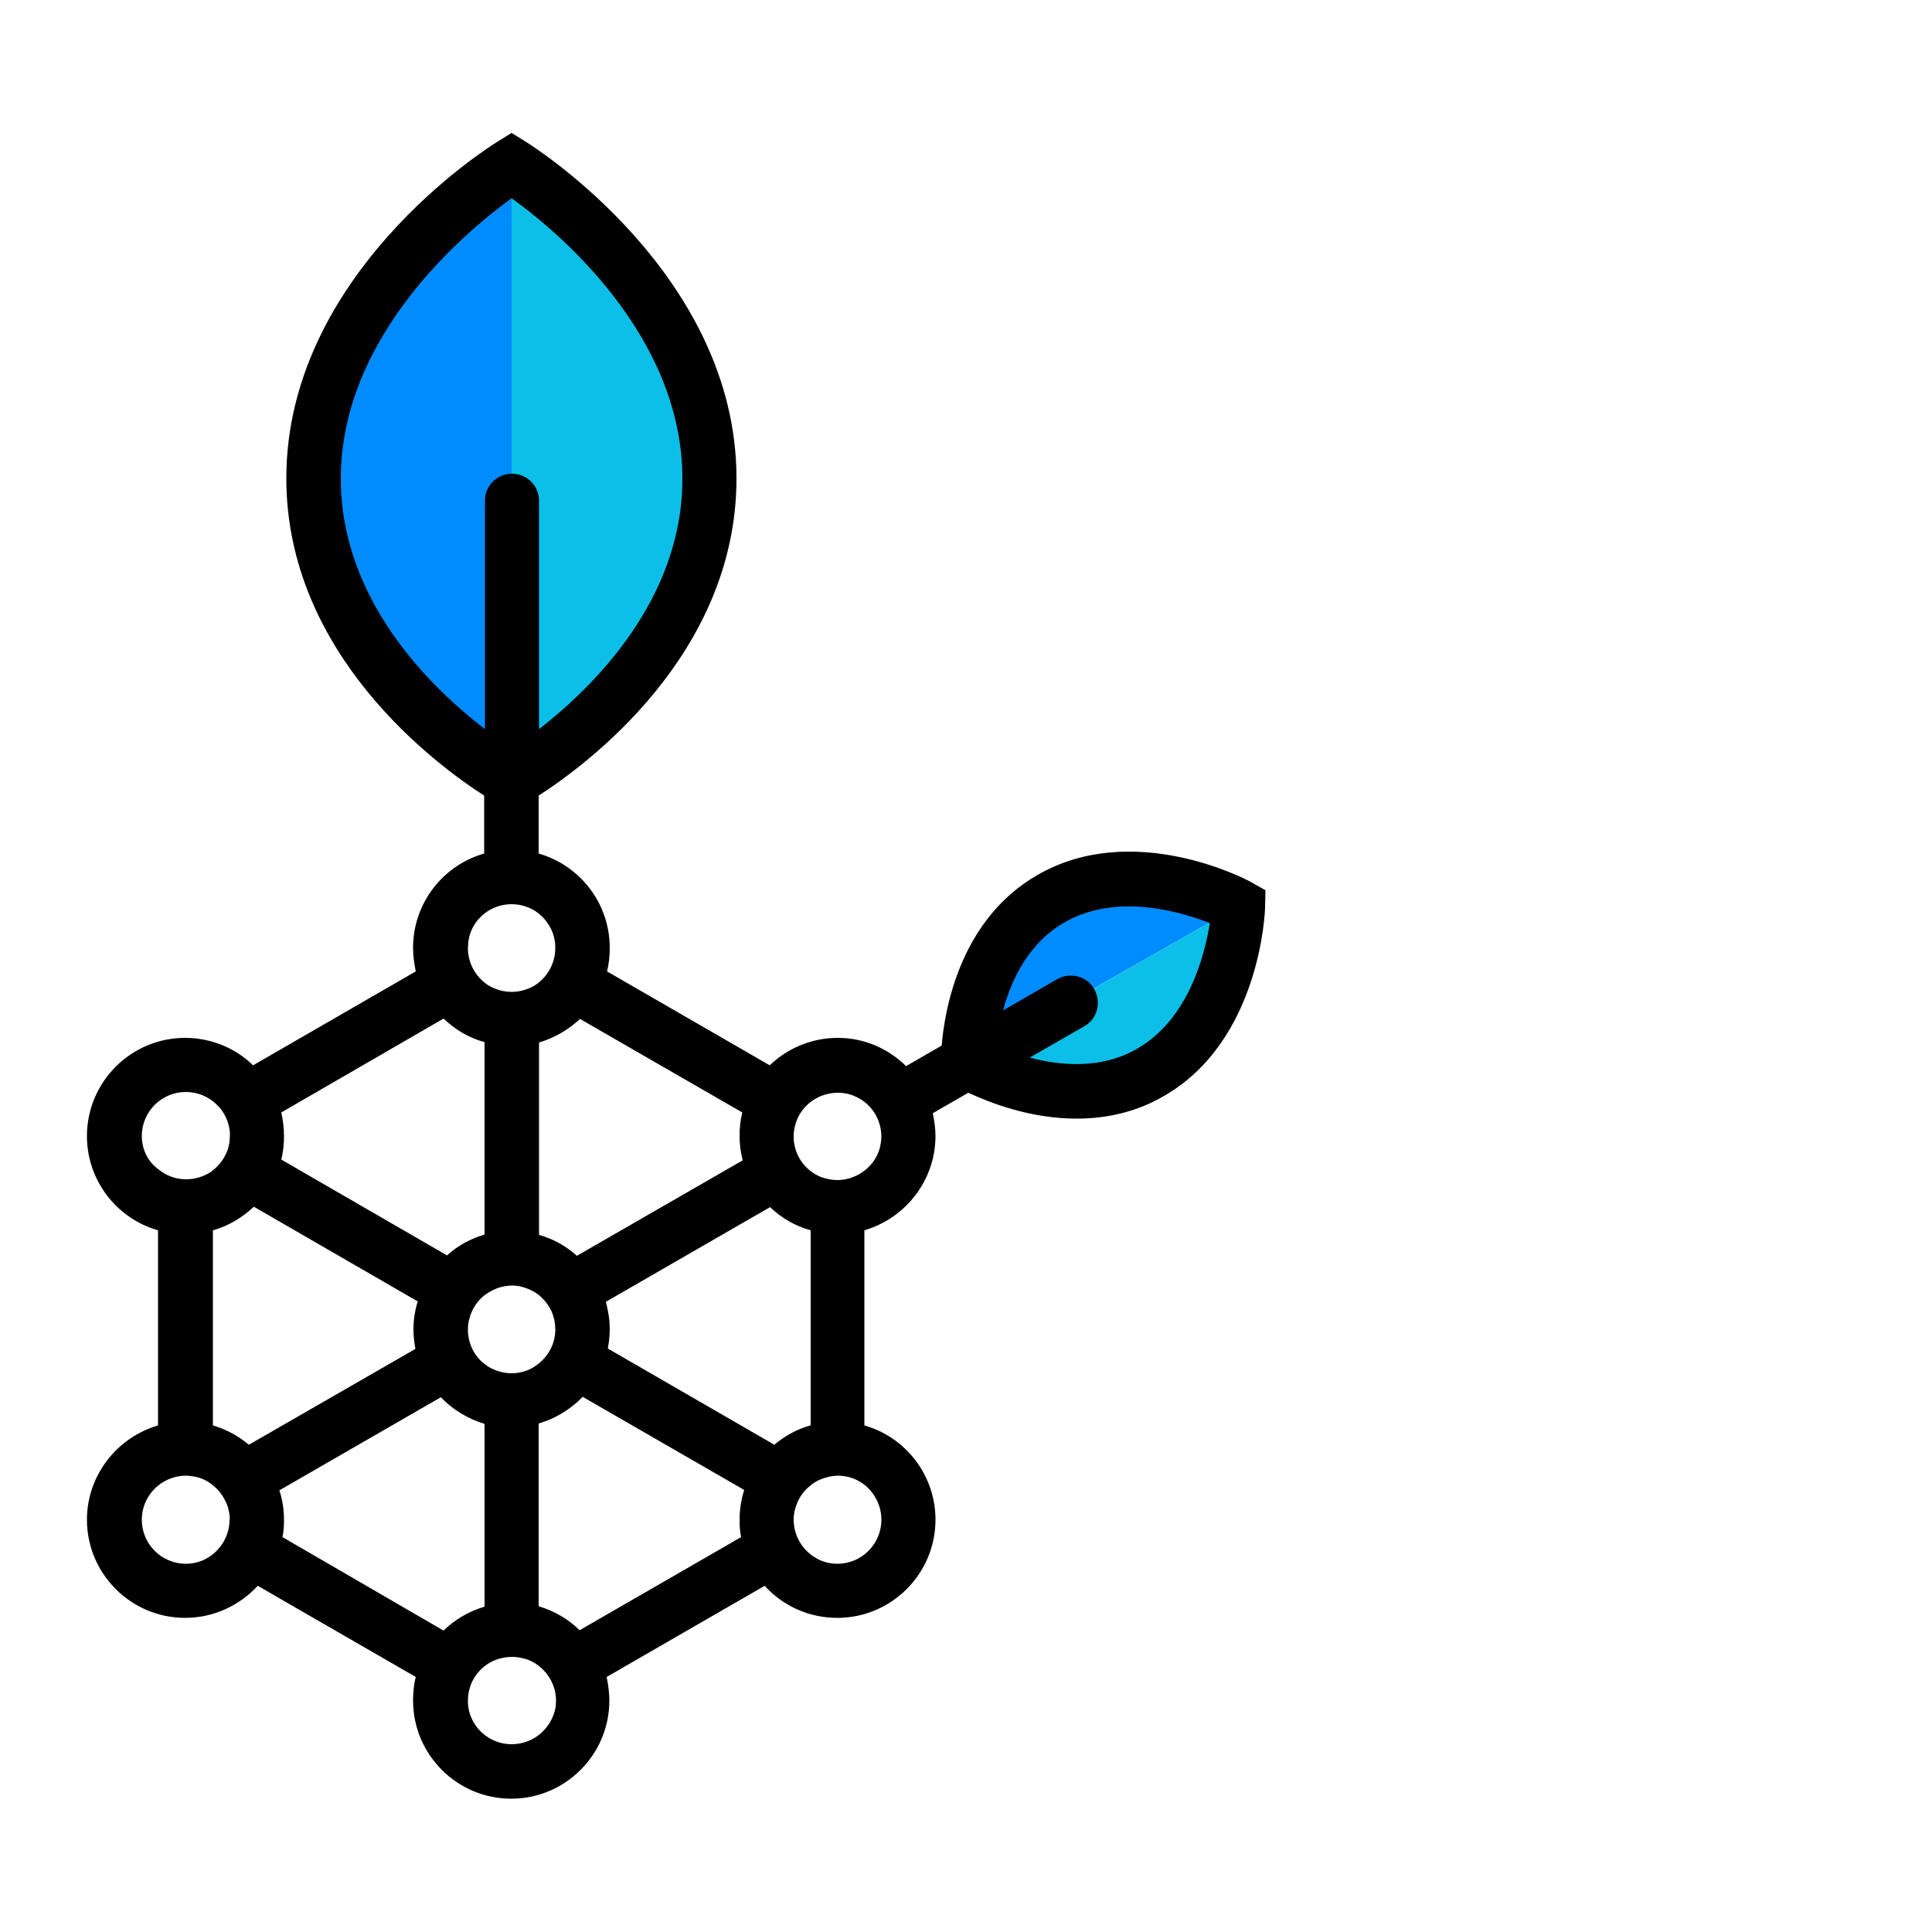 <svg xmlns="http://www.w3.org/2000/svg" xmlns:xlink="http://www.w3.org/1999/xlink" version="1.1" id="Layer_1" x="0px" y="0px" viewBox="0 0 500 500" style="enable-background:new 0 0 700 500;" xml:space="preserve">
	<style type="text/css">
		.st0{fill:#008CFF;}
		.st1{fill:#0CBFE8;}
	</style>
	<g class="leaf">
		<path class="st0" d="M132.4,200.5V43.8c0,0-50.7,25.3-50.7,79S132.4,200.5,132.4,200.5"/>
		<path class="st1" d="M132.4,43.8c0,0,50.7,25.3,50.7,79c0,53.7-50.7,77.7-50.7,77.7V43.8z"/>
		<path class="st0" d="M250.7,274.2l69.7-39.6c0,0-24.1-16.2-47.9-2.6C248.6,245.6,250.7,274.2,250.7,274.2"/>
		<path class="st1" d="M320.4,234.6c0,0,1.6,28.9-22.3,42.5c-23.9,13.6-47.4-2.9-47.4-2.9L320.4,234.6z"/>
	</g>
	<path class="outline" d="M323.8,228.3c-1.2-0.7-30.6-16.2-55.4-1.8c-19.9,11.5-23.9,34.6-24.7,44.1l-9.2,5.3c-4.6-4.5-10.8-7.3-17.7-7.3   c-6.8,0-13,2.7-17.6,7.1l-42.1-24.3c0.5-2,0.7-4,0.7-6.1c0-11.6-7.8-21.4-18.4-24.4v-15c12.3-7.9,51.2-36.5,51.2-82.1   c0-52.7-52.3-85.7-54.5-87.1l-3.7-2.3l-3.7,2.3c-2.3,1.4-54.6,34.3-54.6,87.1c0,45.6,38.9,74.2,51.2,82.1v15   c-10.6,3-18.4,12.8-18.4,24.4c0,2.1,0.3,4.1,0.7,6.1l-42.1,24.3c-4.5-4.4-10.8-7.1-17.6-7.1c-14,0-25.4,11.4-25.4,25.4   c0,11.6,7.8,21.4,18.4,24.4v50.5c-10.6,3.1-18.4,12.9-18.4,24.4c0,14,11.4,25.4,25.4,25.4c7.4,0,14.1-3.2,18.8-8.3l40.9,23.6   c-0.5,1.9-0.7,4-0.7,6.1c0,14,11.4,25.4,25.4,25.4c14,0,25.4-11.4,25.4-25.4c0-2.1-0.3-4.1-0.7-6.1l40.9-23.6   c4.6,5.1,11.3,8.3,18.8,8.3c14,0,25.4-11.4,25.4-25.4c0-11.6-7.8-21.4-18.4-24.4v-50.5c10.6-3.1,18.4-12.9,18.4-24.4   c0-2-0.3-4-0.7-5.9l9.2-5.3c5.4,2.5,15.9,6.7,28,6.7c7.3,0,15.2-1.5,22.7-5.9c24.8-14.3,26.1-47.5,26.1-48.9l0.1-4.3L323.8,228.3z   M223.8,302.9c-1.9,1.5-4.4,2.5-7.1,2.5c-1.4,0-2.7-0.3-4-0.7c-1.1-0.4-2.1-1-3-1.7c-2.2-1.7-3.8-4.3-4.2-7.3   c-0.1-0.5-0.1-1.1-0.1-1.6c0-0.5,0-1,0.1-1.4c0.5-4.2,3.3-7.6,7.1-9.1c1.3-0.5,2.7-0.8,4.2-0.8c1.6,0,3.1,0.3,4.4,0.9   c4.1,1.7,6.9,5.8,6.9,10.5c0,0.6-0.1,1.3-0.2,1.9C227.5,298.7,226,301.2,223.8,302.9 M228.1,393.3c0,6.3-5.1,11.4-11.4,11.4   c-2.2,0-4.2-0.6-5.9-1.7c-3.2-2-5.4-5.6-5.4-9.7c0-0.1,0-0.2,0-0.3v0c0-1.2,0.3-2.4,0.7-3.5c0.7-2,2-3.8,3.7-5.1   c1.4-1.2,3.2-1.9,5.1-2.3c0.6-0.1,1.3-0.2,1.9-0.2c2.7,0,5.1,0.9,7.1,2.5C226.4,386.5,228.1,389.7,228.1,393.3 M209.7,368.9   c-3.5,1-6.6,2.7-9.3,5L157.3,349v0c0.3-1.6,0.5-3.3,0.5-5c0-2.5-0.4-4.8-1-7.1l42.5-24.5c2.9,2.8,6.5,4.9,10.5,6V368.9z   M132.4,451.4c-5.7,0-10.4-4.2-11.2-9.6c-0.1-0.6-0.1-1.1-0.1-1.7c0-4.8,2.9-8.8,7.1-10.5c1.3-0.5,2.8-0.8,4.3-0.8   c1.5,0,2.9,0.3,4.3,0.8c4.1,1.7,7.1,5.8,7.1,10.5c0,0.6-0.1,1.2-0.1,1.7C142.8,447.3,138.1,451.4,132.4,451.4 M107.5,349.1   l-43.1,24.8c-2.7-2.3-5.9-4-9.3-5v-50.5c4-1.1,7.6-3.3,10.6-6.1l42.4,24.5c-0.7,2.3-1.1,4.7-1.1,7.2   C107,345.7,107.2,347.4,107.5,349.1L107.5,349.1z M59.4,393.3c0,4.1-2.2,7.7-5.4,9.7c-1.7,1.1-3.8,1.7-5.9,1.7   c-6.3,0-11.4-5.1-11.4-11.4c0-3.6,1.7-6.8,4.3-8.9c1.9-1.5,4.4-2.5,7.1-2.5c0.7,0,1.3,0.1,2,0.2c1.9,0.3,3.6,1.1,5,2.3   c1.7,1.3,2.9,3.1,3.7,5.1c0.4,1.1,0.6,2.3,0.7,3.5C59.4,393.1,59.4,393.2,59.4,393.3 M36.7,294c0-6.3,5.1-11.4,11.4-11.4   c1.5,0,2.9,0.3,4.2,0.8c3.7,1.5,6.5,4.8,7.1,8.9c0.1,0.5,0.1,1.1,0.1,1.6s-0.1,1.1-0.1,1.6c-0.4,3-2,5.5-4.2,7.3   c-0.8,0.7-1.8,1.2-2.8,1.6c-1.3,0.5-2.7,0.8-4.2,0.8c-2.7,0-5.1-0.9-7.1-2.5C38.4,300.8,36.7,297.6,36.7,294 M125.4,236.4   c1.9-1.5,4.4-2.4,7-2.4c2.6,0,5.1,0.9,7,2.4c2.2,1.8,3.8,4.3,4.2,7.3c0.1,0.5,0.1,1.1,0.1,1.7c0,3.6-1.7,6.8-4.3,8.9   c-0.8,0.7-1.8,1.2-2.8,1.6c-1.3,0.5-2.7,0.8-4.2,0.8c-1.5,0-2.9-0.3-4.2-0.8c-1-0.4-2-0.9-2.8-1.6c-2.6-2.1-4.3-5.3-4.3-8.9   c0-0.6,0.1-1.1,0.1-1.7C121.6,240.7,123.1,238.2,125.4,236.4 M143.7,344.4c-0.1,3.5-1.8,6.5-4.3,8.5c-0.5,0.4-1.1,0.8-1.6,1.1   c-1.6,0.9-3.5,1.4-5.4,1.4c-1.9,0-3.7-0.5-5.3-1.3c-0.6-0.3-1.2-0.7-1.7-1.1c-2.6-2-4.2-5.1-4.3-8.6c0-0.1,0-0.2,0-0.3   c0-1,0.1-2,0.4-2.9c0.6-2.4,2-4.5,3.9-6c1.2-0.9,2.7-1.7,4.2-2.1c0.9-0.2,1.8-0.4,2.8-0.4c1,0,2,0.1,2.9,0.4c1.5,0.4,2.9,1.1,4.1,2   c1.8,1.5,3.3,3.5,3.9,5.9c0.3,1,0.4,2,0.4,3.1C143.8,344.1,143.8,344.3,143.7,344.4L143.7,344.4z M192.1,287.9c-0.5,2-0.7,4-0.7,6.1   c0,2.2,0.3,4.3,0.8,6.3L149.3,325c-2.8-2.5-6.1-4.4-9.8-5.4v-49.8c4-1.2,7.6-3.3,10.6-6.1L192.1,287.9z M88.2,123.9   c0-37.4,32.9-64.4,44.2-72.6c11.3,8.1,44.2,35.1,44.2,72.6c0,31.3-23.1,53.9-37.1,64.8v-59.1c0-3.9-3.1-7-7-7c-3.9,0-7,3.1-7,7v59.1   C111.3,177.8,88.2,155.2,88.2,123.9 M114.8,263.6c2.9,2.8,6.5,5,10.6,6.1v49.8c-3.7,1.1-7,2.9-9.7,5.4l-42.9-24.8   c0.5-2,0.7-4,0.7-6.1c0-2.1-0.3-4.2-0.7-6.1L114.8,263.6z M73.1,397.8c0.3-1.4,0.4-2.9,0.4-4.4c0-2.7-0.4-5.3-1.2-7.7l41.8-24.1   c3,3.2,7,5.6,11.3,6.9v47.3c-4,1.2-7.7,3.3-10.6,6.2L73.1,397.8z M150,421.9c-2.9-2.9-6.6-5-10.6-6.2v-47.3   c4.4-1.3,8.3-3.7,11.4-6.9l41.8,24.1c-0.8,2.5-1.2,5.1-1.2,7.8c0,1.5,0.1,3,0.4,4.4L150,421.9z M294.3,271.4   c-9.3,5.4-19.9,4.4-27.8,2.3l14.1-8.1c3.4-1.9,4.5-6.2,2.6-9.6c-1.9-3.4-6.2-4.5-9.6-2.6l-14,8.1c2.1-7.9,6.6-17.5,15.9-22.8   c13.4-7.7,30-2.8,37.6,0.2C311.8,246.9,307.8,263.6,294.3,271.4"/>
	
</svg>
